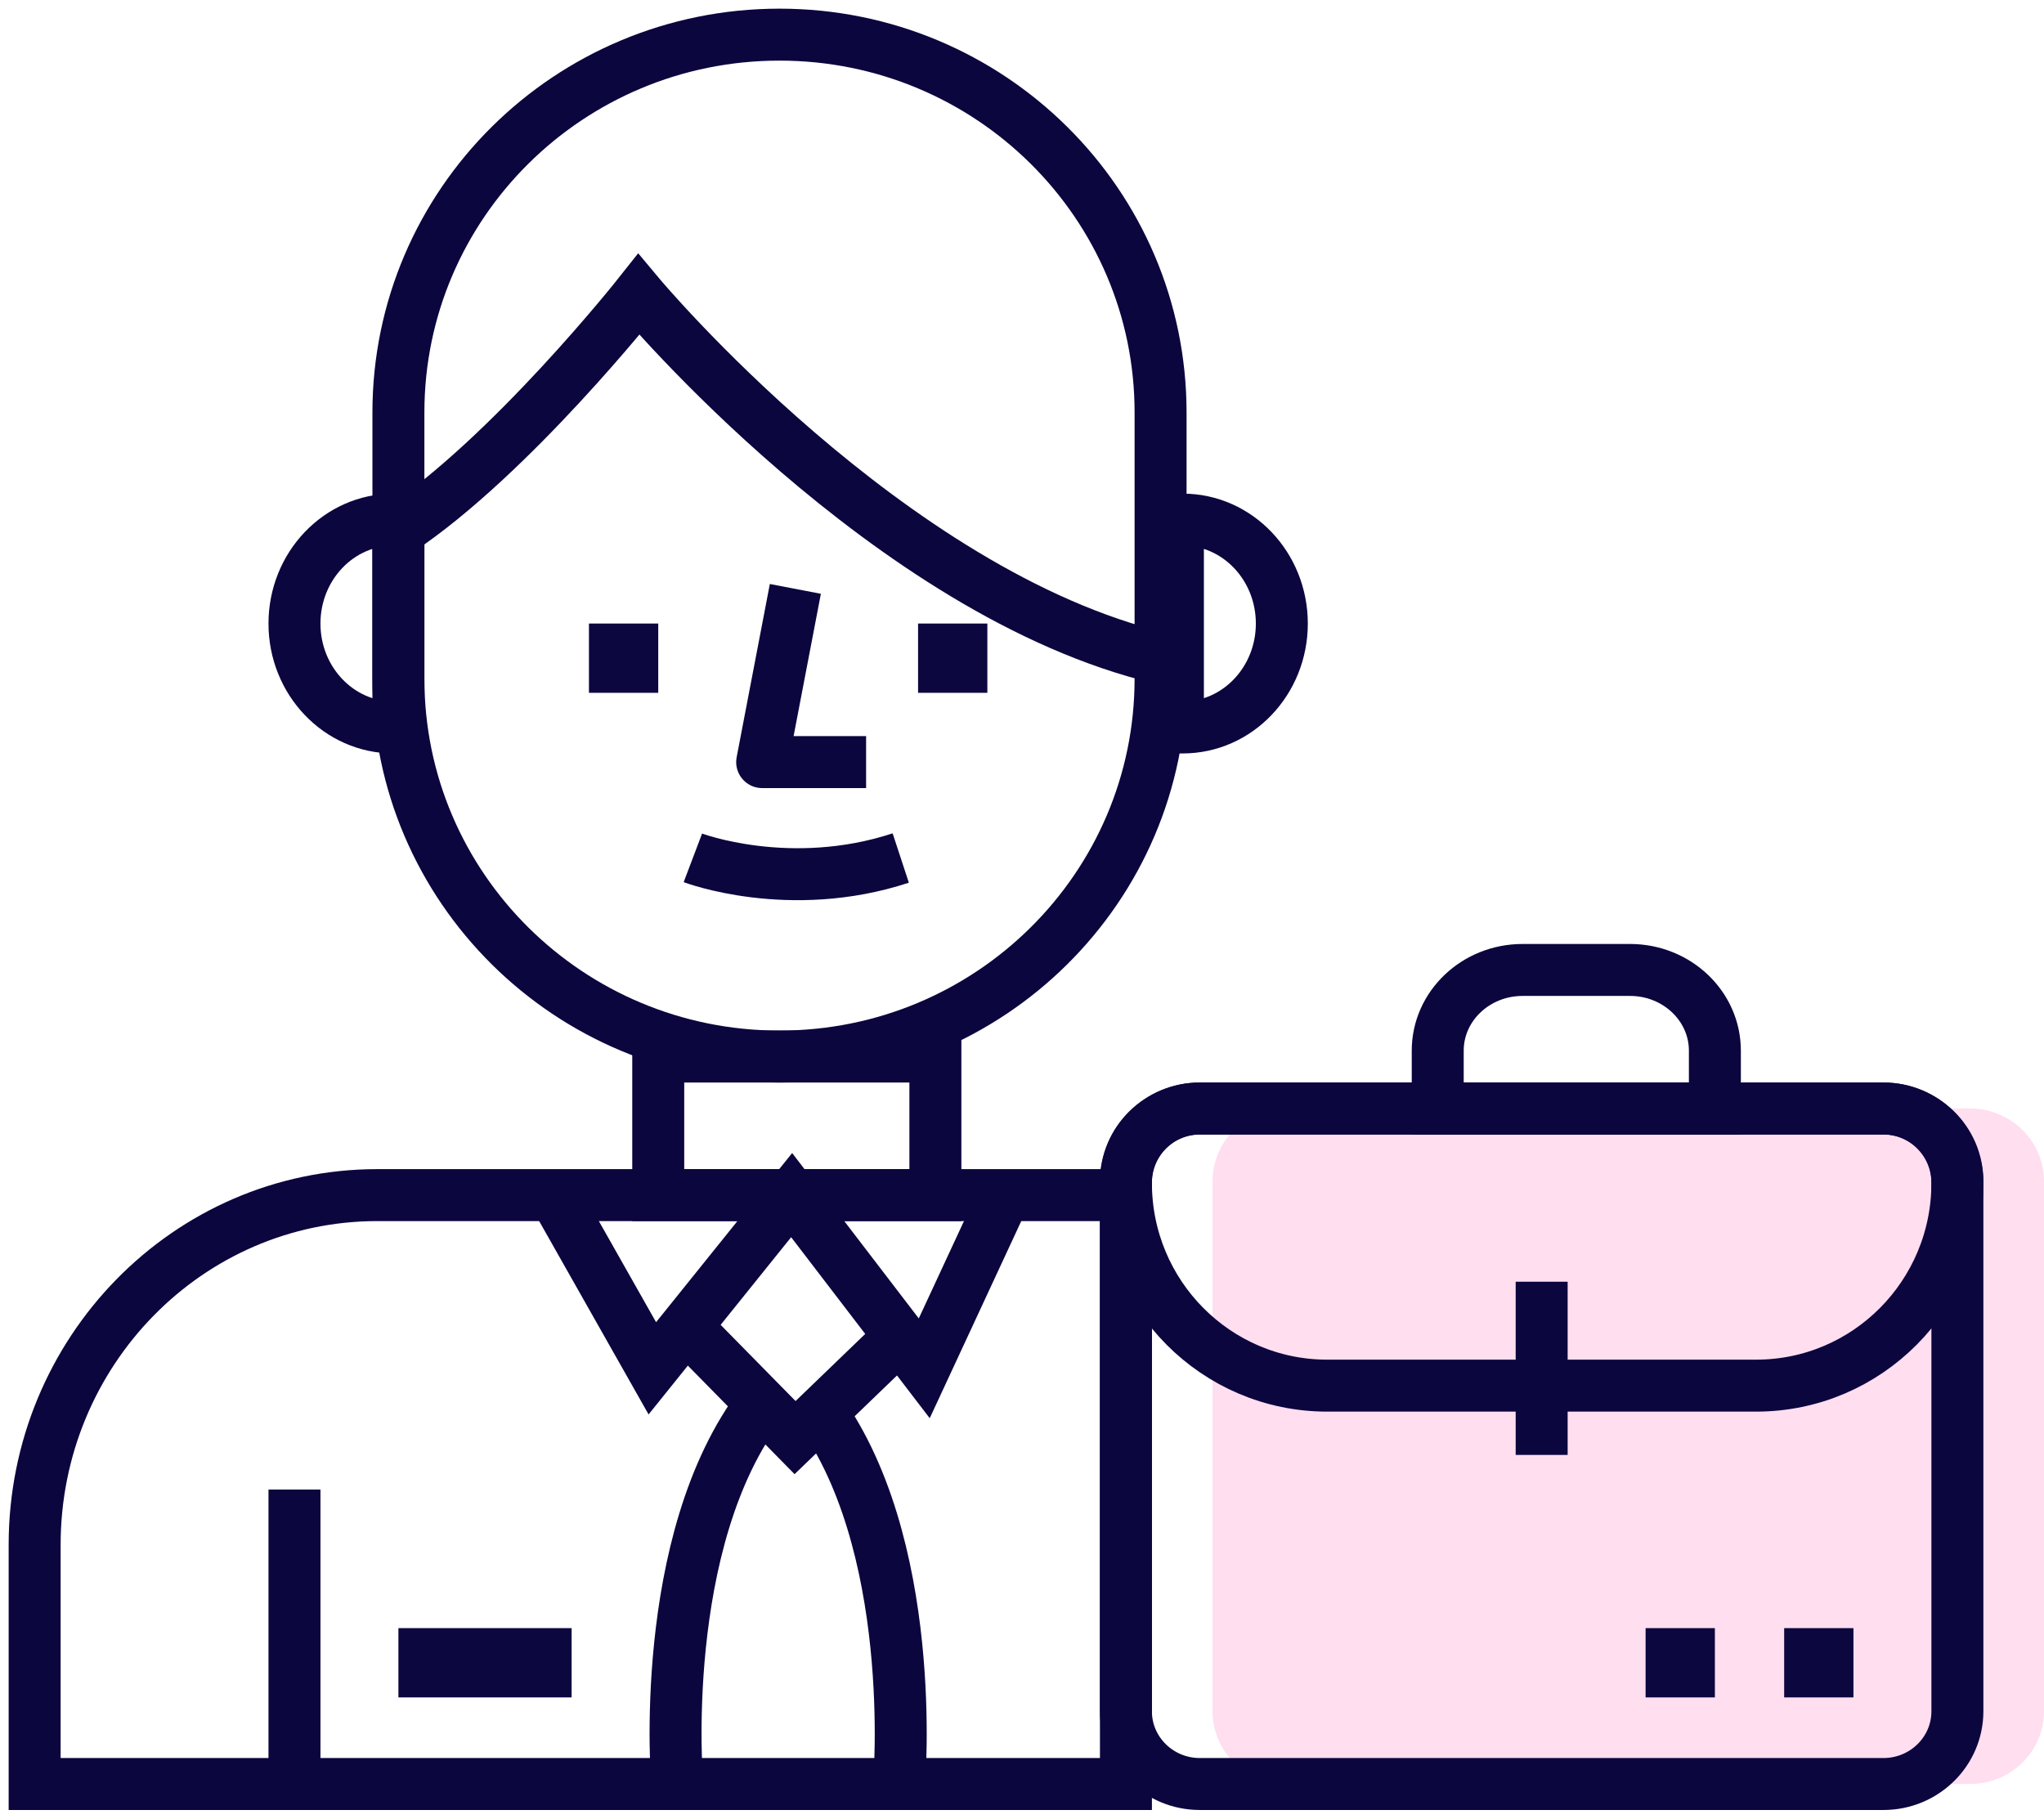 <?xml version="1.0" encoding="UTF-8"?>
<svg width="118px" height="105px" viewBox="0 0 118 105" version="1.1" xmlns="http://www.w3.org/2000/svg" xmlns:xlink="http://www.w3.org/1999/xlink">
    <!-- Generator: Sketch 61.2 (89653) - https://sketch.com -->
    <title>icon / open positions@2x</title>
    <desc>Created with Sketch.</desc>
    <g id="Done" stroke="none" stroke-width="1" fill="none" fill-rule="evenodd">
        <g id="Monetee-employer-2-Copy" transform="translate(-793, -1049)">
            <g id="Group-7" transform="translate(88, 898)">
                <g id="icon-/-open-positions" transform="translate(706, 152)">
                    <path d="M73.267,63 L112.731,63 C115.087,63 117,64.878 117,67.198 L117,97.802 C117,100.12 115.087,102 112.731,102 L73.267,102 C70.911,102 69,100.12 69,97.802 L69,67.198 C69,64.878 70.911,63 73.267,63 Z" id="Stroke-6" fill="#FF91CD" opacity="0.3"></path>
                    <g id="Group-25" stroke-width="1" transform="translate(1, 1)">
                        <path d="M43,59 L43,59 C30.85,59 21,49.232 21,37.183 L21,21.817 C21,9.768 30.85,0 43,0 C55.15,0 65,9.768 65,21.817 L65,37.183 C65,49.232 55.15,59 43,59 Z" id="Stroke-1" stroke="#0B063E" stroke-width="3"></path>
                        <polygon id="Stroke-3" stroke="#0B063E" stroke-width="3" points="36 67 52 67 52 59 36 59"></polygon>
                        <path d="M63,67 L19.78,67 C8.855,67 0,76.04 0,87.193 L0,101 L63,101 L63,67 Z" id="Stroke-5" stroke="#0B063E" stroke-width="3"></path>
                        <path d="M67.267,62 L106.731,62 C109.087,62 111,63.878 111,66.198 L111,96.802 C111,99.12 109.087,101 106.731,101 L67.267,101 C64.911,101 63,99.12 63,96.802 L63,66.198 C63,63.878 64.911,62 67.267,62 Z" id="Stroke-6" stroke="#0B063E" stroke-width="3"></path>
                        <path d="M92.099,54 L85.901,54 C83.194,54 81,56.087 81,58.661 L81,62 L97,62 L97,58.661 C97,56.087 94.806,54 92.099,54 Z" id="Stroke-7" stroke="#0B063E" stroke-width="3"></path>
                        <path d="M99.378,78 L74.62,78 C68.202,78 63,72.761 63,66.297 C63,63.922 64.911,62 67.267,62 L106.731,62 C109.087,62 111,63.922 111,66.297 C111,72.761 105.796,78 99.378,78 Z" id="Stroke-8" stroke="#0B063E" stroke-width="3"></path>
                        <path d="M20.722,40 L21,40 L21,28 L20.722,28 C17.562,28 15,30.686 15,34.001 C15,37.314 17.562,40 20.722,40 Z" id="Stroke-9" stroke="#0B063E" stroke-width="3"></path>
                        <path d="M66,40 L66.278,40 C69.438,40 72,37.314 72,34.001 C72,30.686 69.438,28 66.278,28 L66,28 L66,40 Z" id="Stroke-10" stroke="#0B063E" stroke-width="3"></path>
                        <path d="M21,28.645 C27.507,24.31 34.874,15 34.874,15 C34.874,15 49.309,32.278 65,36" id="Stroke-11" stroke="#0B063E" stroke-width="3"></path>
                        <polyline id="Stroke-12" stroke="#0B063E" stroke-width="3" points="30 67 35.659 77 37.8 74.338 43.702 67 51.357 77 56 67"></polyline>
                        <polyline id="Stroke-13" stroke="#0B063E" stroke-width="3" points="38 75 43.899 81 50 75.121"></polyline>
                        <path d="M37.096,101 C37.096,101 35.895,86.944 42,79" id="Stroke-14" stroke="#0B063E" stroke-width="3"></path>
                        <path d="M49.904,101 C49.904,101 51.104,86.944 45,79" id="Stroke-15" stroke="#0B063E" stroke-width="3"></path>
                        <line x1="15" y1="84" x2="15" y2="101" id="Stroke-16" stroke="#0B063E" stroke-width="3"></line>
                        <polygon id="Fill-18" fill="#0C073F" points="32 38 36 38 36 34 32 34"></polygon>
                        <polygon id="Fill-19" fill="#0C073F" points="51 38 55 38 55 34 51 34"></polygon>
                        <polygon id="Fill-20" fill="#0C073F" points="21 96 31 96 31 92 21 92"></polygon>
                        <polygon id="Fill-21" fill="#0C073F" points="93 96 97 96 97 92 93 92"></polygon>
                        <polygon id="Fill-22" fill="#0C073F" points="101 96 105 96 105 92 101 92"></polygon>
                        <path d="M38,47.528 C38,47.528 43.586,49.646 50,47.538" id="Stroke-23" stroke="#0B063E" stroke-width="3"></path>
                        <polyline id="Stroke-24" stroke="#0B063E" stroke-width="3" stroke-linejoin="round" points="48 42 42 42 43.916 32"></polyline>
                        <line x1="87" y1="72" x2="87" y2="82" id="Stroke-17" stroke="#0B063E" stroke-width="3"></line>
                    </g>
                </g>
            </g>
        </g>
    </g>
</svg>